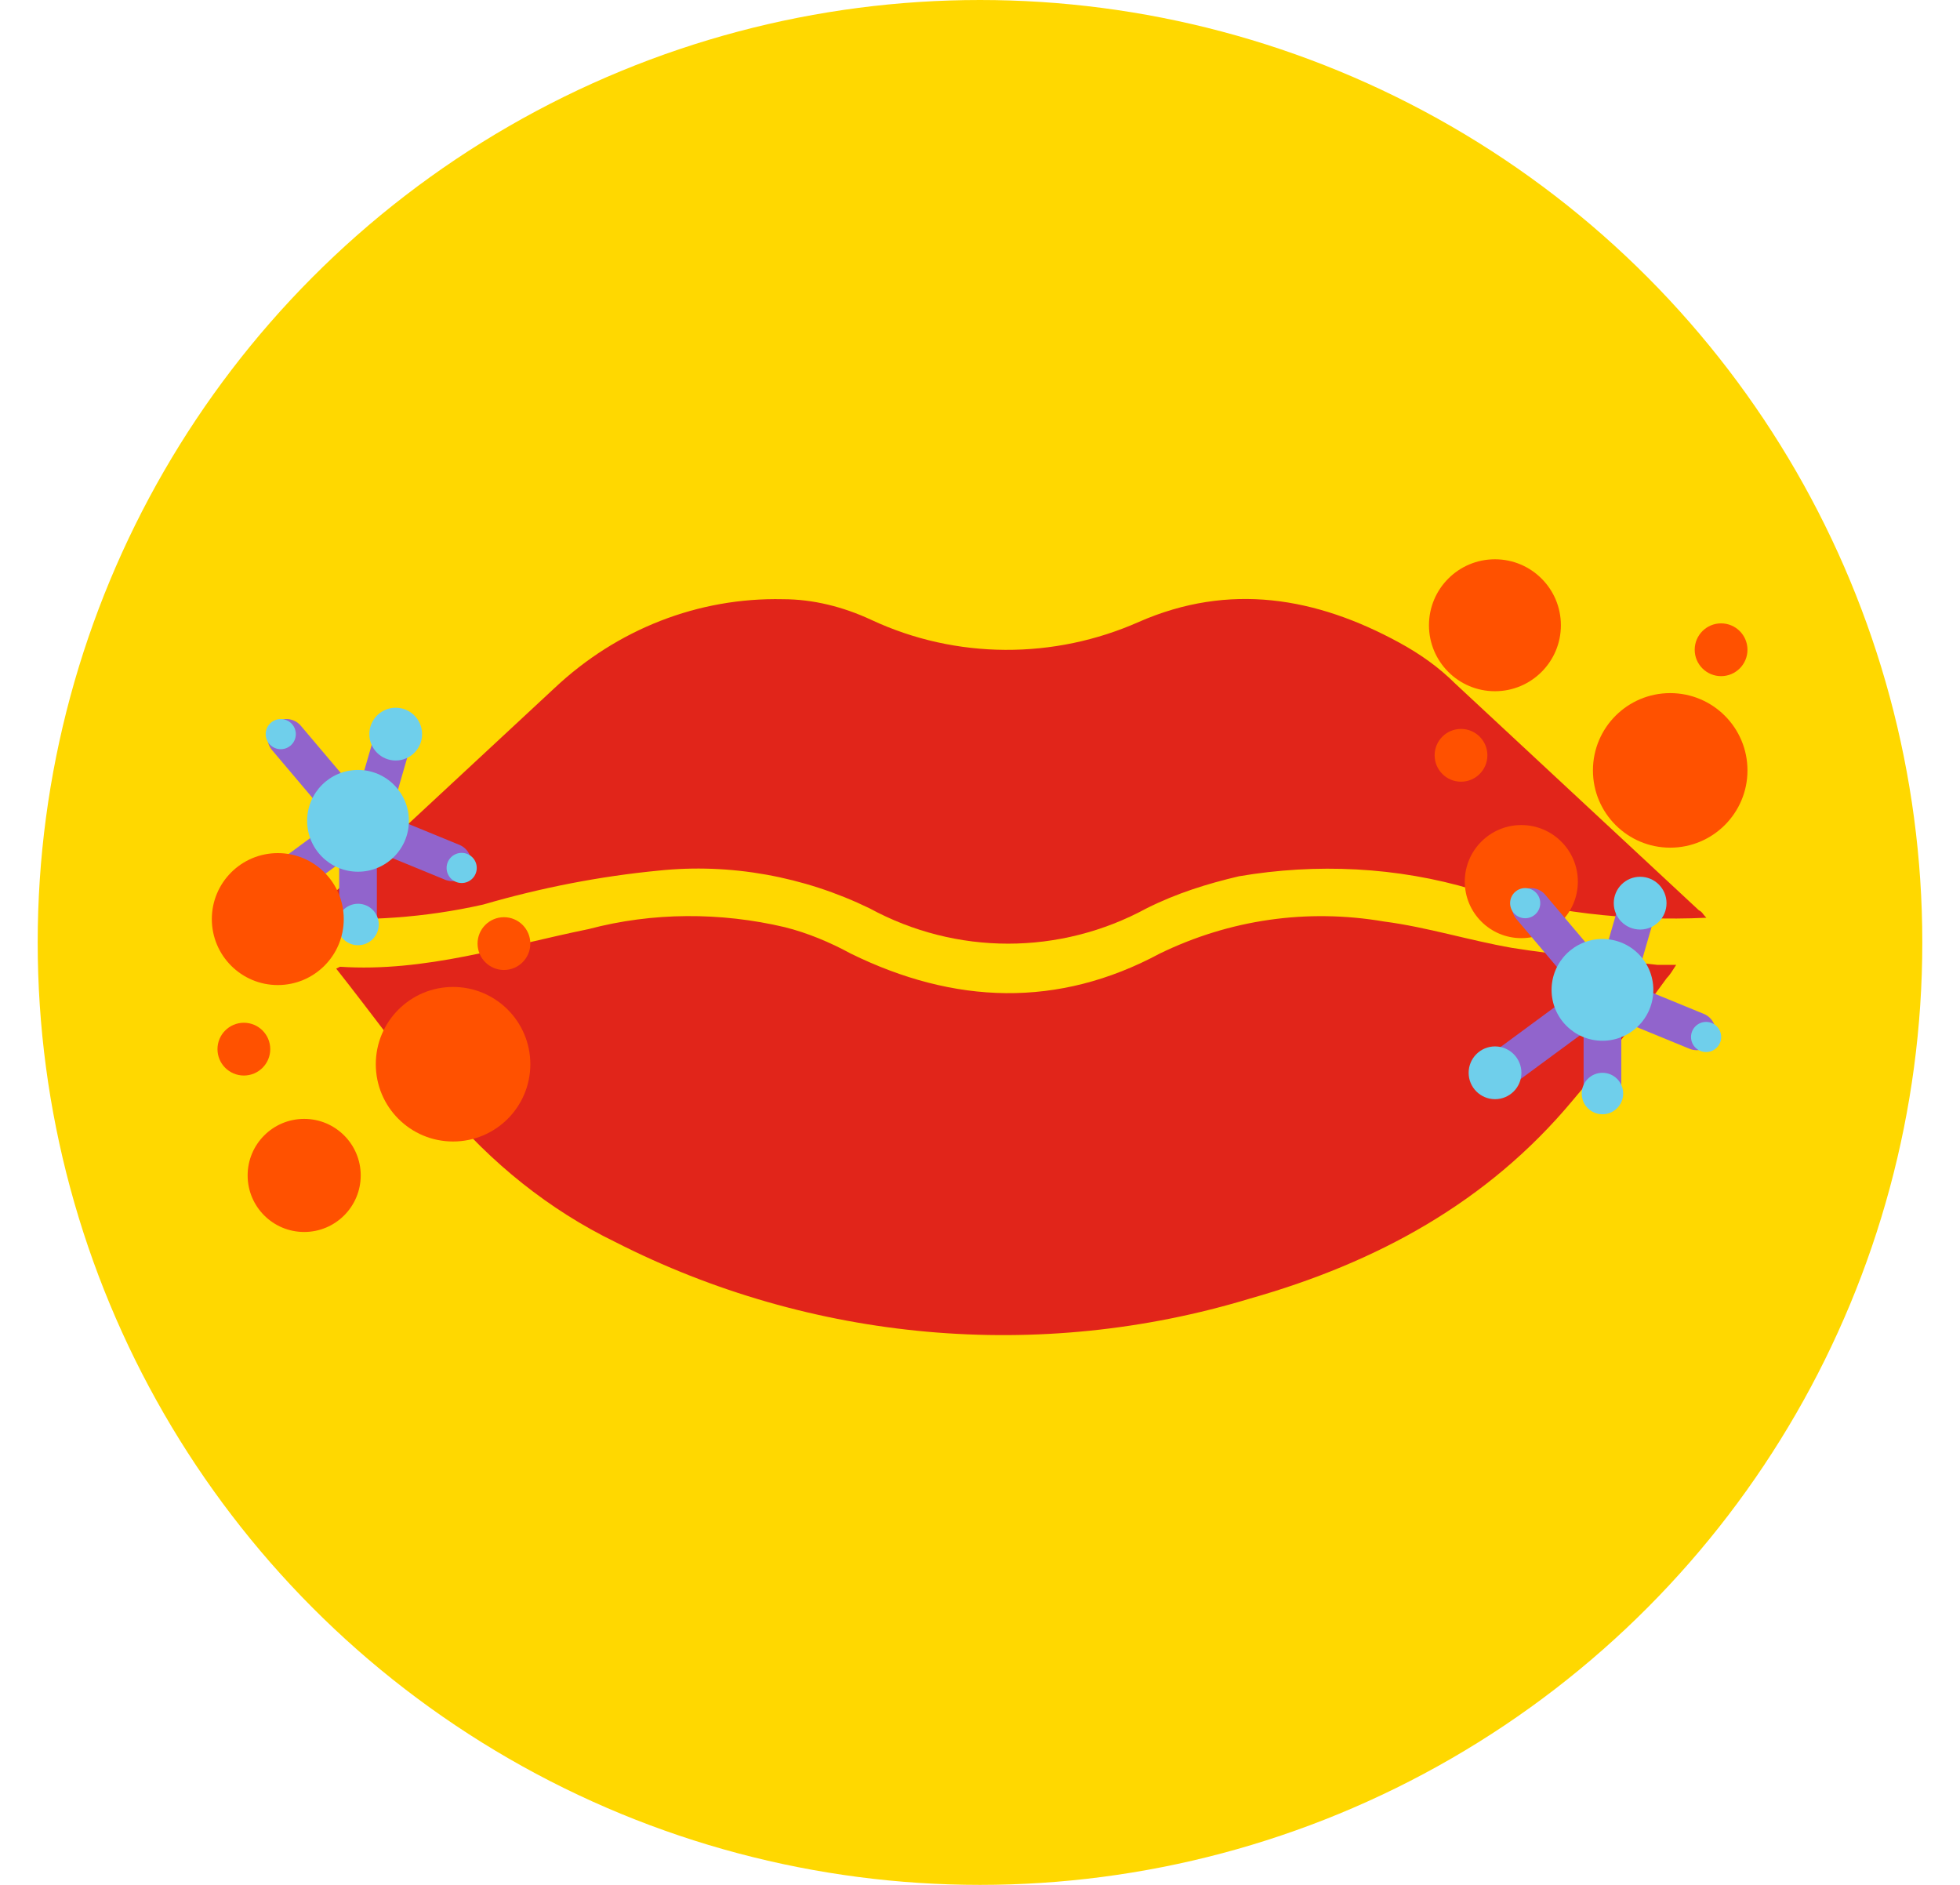 <?xml version="1.0" encoding="utf-8"?>
<!-- Generator: Adobe Illustrator 24.1.0, SVG Export Plug-In . SVG Version: 6.00 Build 0)  -->
<svg version="1.1" id="Layer_1" xmlns="http://www.w3.org/2000/svg" xmlns:xlink="http://www.w3.org/1999/xlink" x="0px" y="0px"
	 viewBox="0 0 104 100" style="enable-background:new 0 0 104 100;" xml:space="preserve">
<style type="text/css">
	.st0{fill:#FFD800;}
	.st1{fill:#E1251A;}
	.st2{fill:#FF5100;}
	.st3{fill:none;stroke:#9164CC;stroke-width:2;stroke-linecap:round;stroke-miterlimit:10;}
	.st4{fill:#6FCFEB;}
	.st5{fill:#2BAA02;}
</style>
<g id="Mouth_and_Skin_Problems" transform="translate(1)">
	<g id="Group_223" transform="translate(-662 -2291)">
		<circle id="Icon" class="st0" cx="713" cy="2341" r="50"/>
		<g id="Group_158" transform="translate(341.74 2008.19)">
			<path id="Path_168" class="st1" d="M337.3,334.1c4.5,0.3,8.8-1.1,13.2-2c3.4-0.9,7-0.9,10.4-0.1c1.2,0.3,2.4,0.8,3.5,1.4
				c5.5,2.7,11,2.9,16.4,0c3.7-1.8,7.8-2.4,11.9-1.7c2.3,0.3,4.5,1,6.8,1.4c2.5,0.4,5.1,0.6,7.7,0.9c0.3,0,0.7,0,1,0
				c-0.2,0.3-0.3,0.5-0.5,0.7c-1.6,2.2-3.2,4.4-5,6.5c-4.5,5.4-10.4,8.6-17.1,10.5c-11.2,3.4-23.3,2.3-33.7-3
				c-3.5-1.7-6.6-4.2-9.1-7.2c-2-2.4-3.8-4.9-5.7-7.3L337.3,334.1z"/>
			<path id="Path_169" class="st1" d="M409.8,331.5c-4.2,0.2-8.4-0.3-12.4-1.5s-8.3-1.4-12.4-0.7c-1.7,0.4-3.3,0.9-4.9,1.7
				c-4.6,2.5-10.1,2.5-14.7,0c-3.5-1.7-7.4-2.4-11.2-2c-3.1,0.3-6.2,0.9-9.3,1.8c-3.1,0.7-6.2,0.9-9.3,0.7c0.2-0.2,0.3-0.3,0.4-0.4
				c4.2-3.9,8.5-7.9,12.7-11.8c3.3-3.1,7.6-4.8,12.1-4.7c1.6,0,3.2,0.4,4.7,1.1c4.5,2.1,9.7,2.1,14.2,0.1c4.8-2.1,9.4-1.3,13.8,1.1
				c1.1,0.6,2.1,1.3,3,2.2c4.3,4,8.6,8,12.9,12C409.6,331.2,409.6,331.3,409.8,331.5z"/>
			<g id="Group_156" transform="translate(426.083 312.482)">
				<circle id="Ellipse_83" class="st2" cx="-29.3" cy="10.4" r="1.4"/>
				<circle id="Ellipse_84" class="st2" cx="-15.5" cy="4.8" r="1.4"/>
				<circle id="Ellipse_85" class="st2" cx="-18.2" cy="11.2" r="4.1"/>
				<circle id="Ellipse_86" class="st2" cx="-26.1" cy="17.1" r="3"/>
				<circle id="Ellipse_87" class="st2" cx="-27.5" cy="3.5" r="3.5"/>
			</g>
			<g id="spore" transform="translate(362.157 320.358)">
				<line id="Line_35" class="st3" x1="-24.4" y1="5.5" x2="-27.7" y2="1.6"/>
				<line id="Line_36" class="st3" x1="-25" y1="7.1" x2="-28.8" y2="9.9"/>
				<line id="Line_37" class="st3" x1="-23.9" y1="7.1" x2="-23.9" y2="11"/>
				<line id="Line_38" class="st3" x1="-23.3" y1="6" x2="-22.2" y2="2.2"/>
				<line id="Line_39" class="st3" x1="-22.8" y1="6.6" x2="-18.9" y2="8.2"/>
				<circle id="Ellipse_88" class="st4" cx="-23.9" cy="6" r="2.7"/>
				<circle id="Ellipse_89" class="st4" cx="-28" cy="1.4" r="0.8"/>
				<circle id="Ellipse_90" class="st4" cx="-21.9" cy="1.4" r="1.4"/>
				<circle id="Ellipse_91" class="st5" cx="-29.6" cy="10.4" r="1.4"/>
				<circle id="Ellipse_92" class="st4" cx="-23.9" cy="11.5" r="1.1"/>
				<circle id="Ellipse_93" class="st4" cx="-18.4" cy="8.5" r="0.8"/>
			</g>
			<g id="spore-2" transform="translate(428.188 329.326)">
				<line id="Line_40" class="st3" x1="-24.4" y1="5.5" x2="-27.7" y2="1.6"/>
				<line id="Line_41" class="st3" x1="-25" y1="7.1" x2="-28.8" y2="9.9"/>
				<line id="Line_42" class="st3" x1="-23.9" y1="7.1" x2="-23.9" y2="11"/>
				<line id="Line_43" class="st3" x1="-23.3" y1="6" x2="-22.2" y2="2.2"/>
				<line id="Line_44" class="st3" x1="-22.8" y1="6.6" x2="-18.9" y2="8.2"/>
				<circle id="Ellipse_94" class="st4" cx="-23.9" cy="6" r="2.7"/>
				<circle id="Ellipse_95" class="st4" cx="-28" cy="1.4" r="0.8"/>
				<circle id="Ellipse_96" class="st4" cx="-21.9" cy="1.4" r="1.4"/>
				<circle id="Ellipse_97" class="st4" cx="-29.6" cy="10.4" r="1.4"/>
				<circle id="Ellipse_98" class="st4" cx="-23.9" cy="11.5" r="1.1"/>
				<circle id="Ellipse_99" class="st4" cx="-18.4" cy="8.5" r="0.8"/>
			</g>
			<g id="Group_157" transform="translate(361.5 328.071)">
				<circle id="Ellipse_100" class="st2" cx="-29.3" cy="10.4" r="1.4"/>
				<circle id="Ellipse_101" class="st2" cx="-15.5" cy="4.8" r="1.4"/>
				<circle id="Ellipse_102" class="st2" cx="-18.2" cy="11.2" r="4.1"/>
				<circle id="Ellipse_103" class="st2" cx="-26.1" cy="17.1" r="3"/>
				<circle id="Ellipse_104" class="st2" cx="-27.5" cy="3.5" r="3.5"/>
			</g>
		</g>
	</g>
</g>
</svg>
